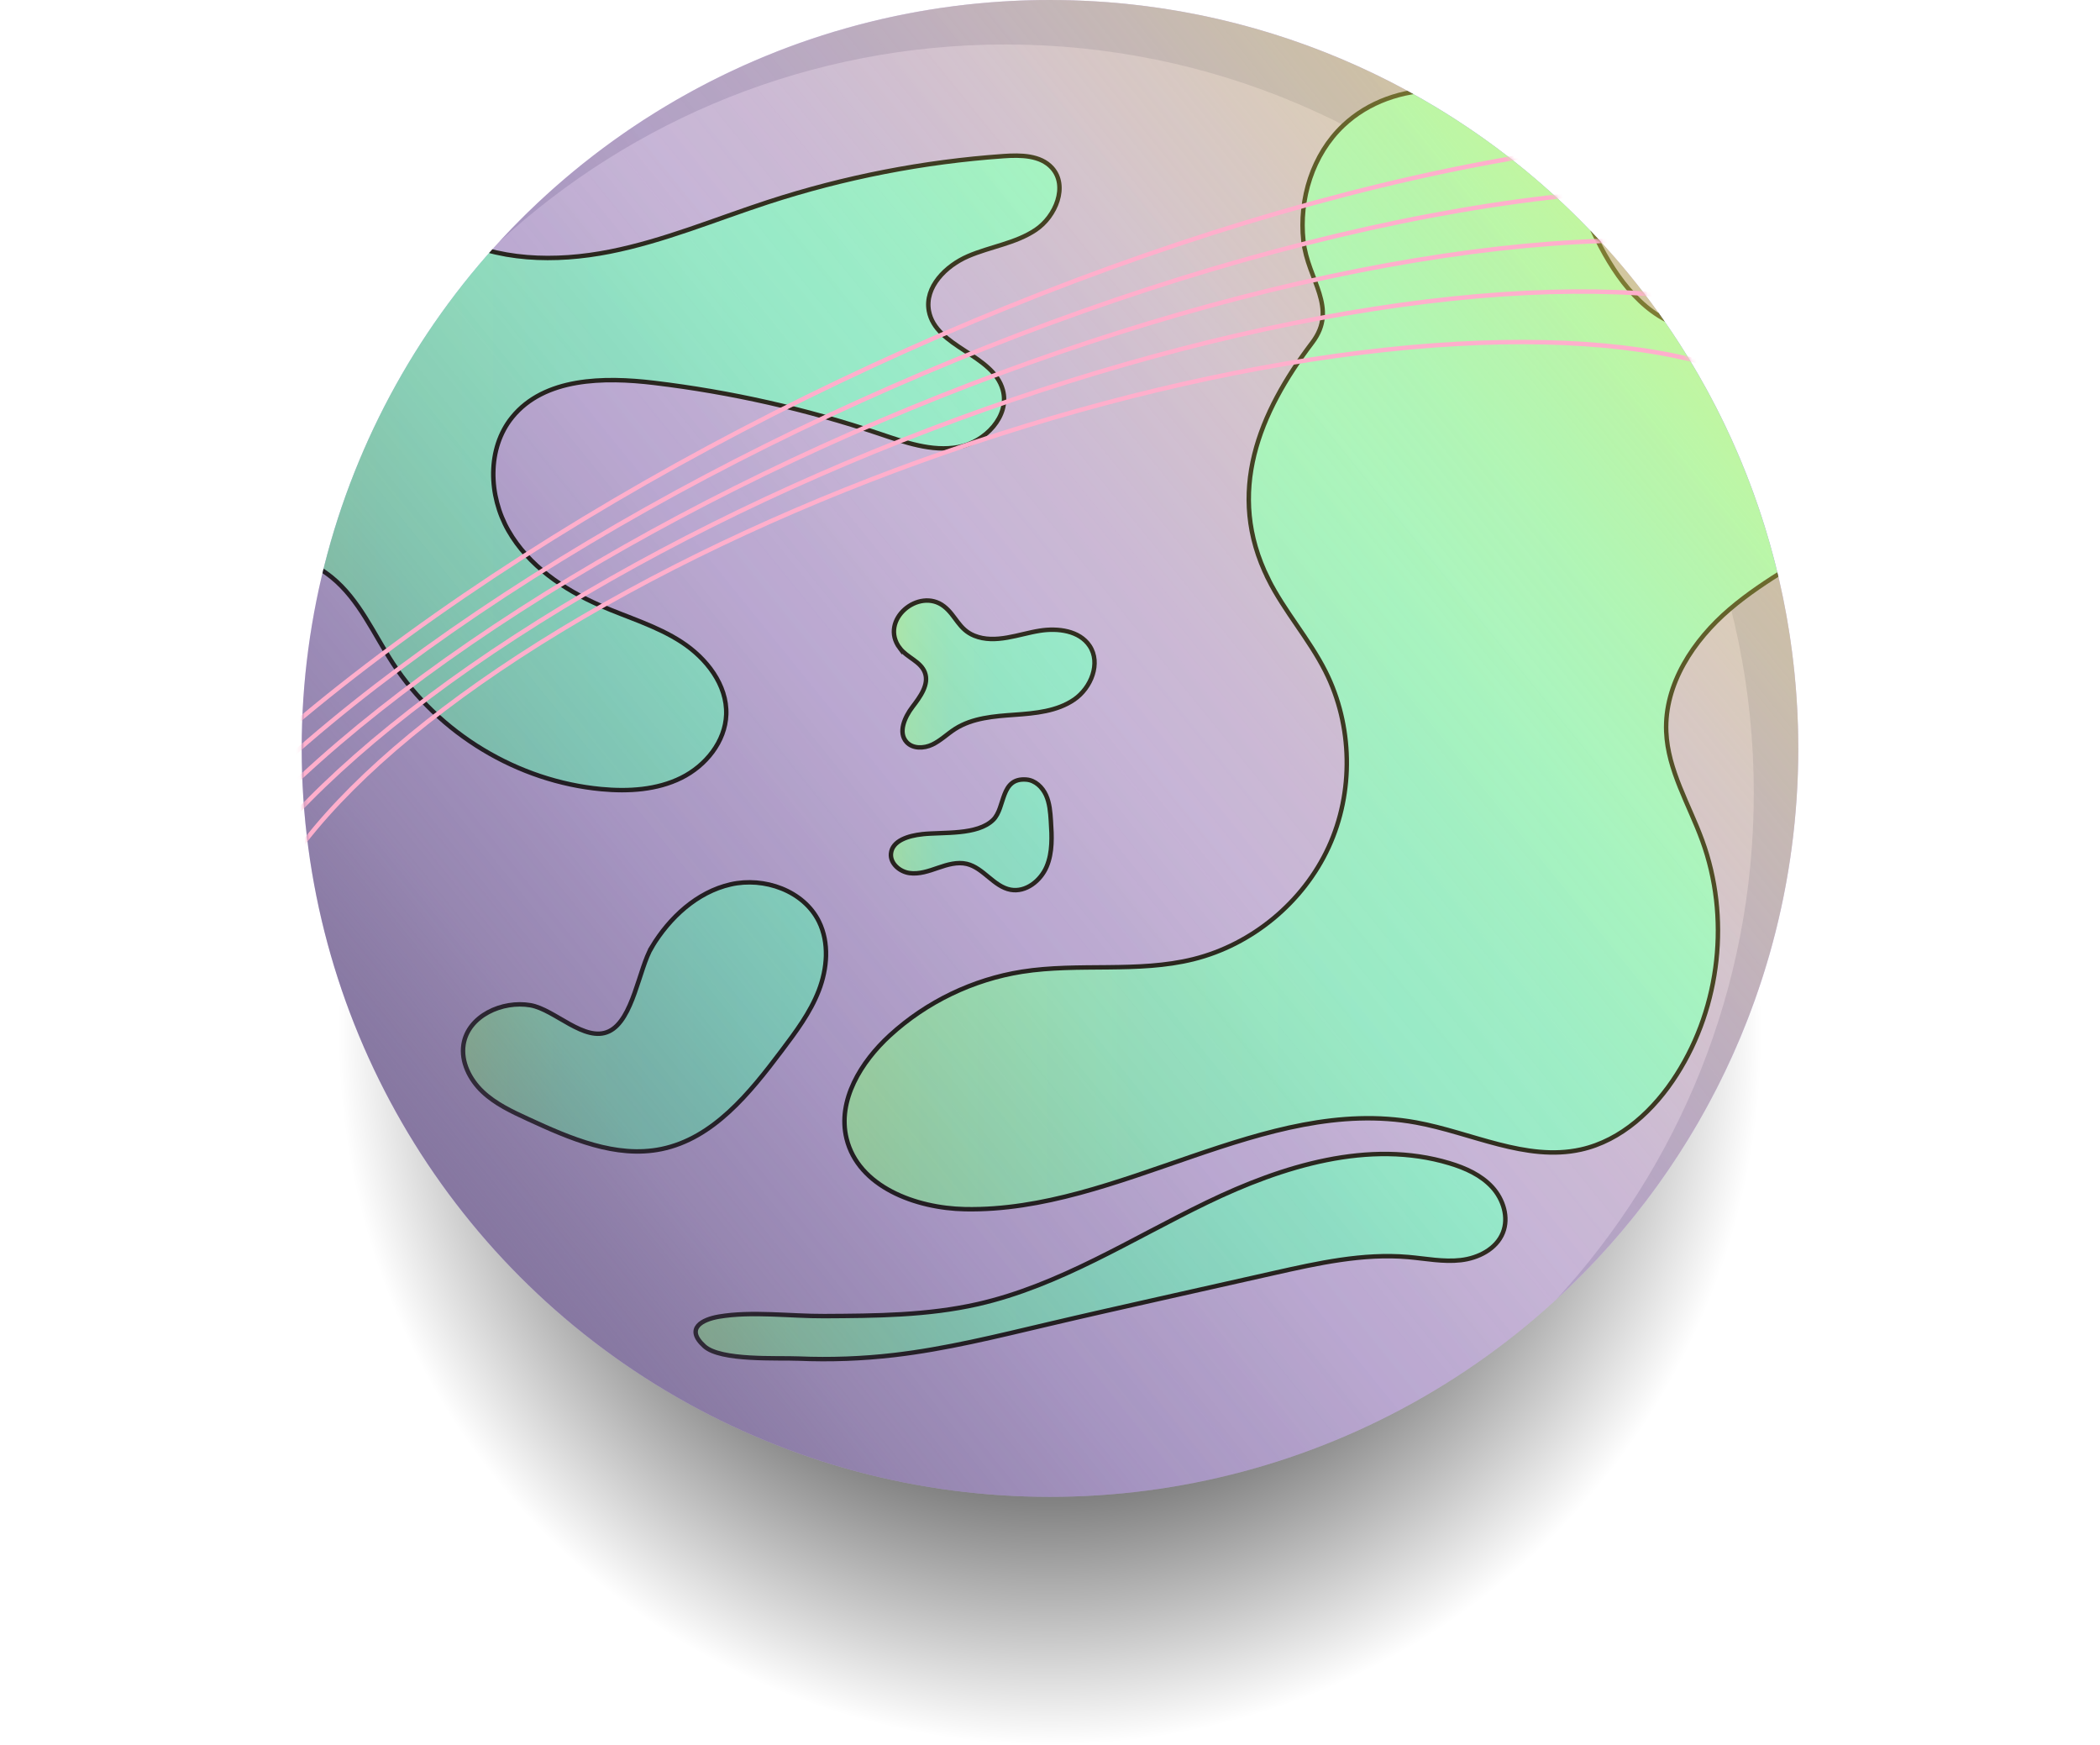 <?xml version="1.0" encoding="UTF-8"?>
<svg id="Layer_1" data-name="Layer 1" xmlns="http://www.w3.org/2000/svg" xmlns:xlink="http://www.w3.org/1999/xlink" viewBox="0 0 472.23 392.32">
  <defs>
    <style>
      .cls-1 {
        fill: url(#linear-gradient-2);
      }

      .cls-1, .cls-2, .cls-3, .cls-4, .cls-5, .cls-6 {
        stroke: #231f20;
      }

      .cls-1, .cls-2, .cls-3, .cls-4, .cls-5, .cls-6, .cls-7 {
        stroke-miterlimit: 10;
      }

      .cls-8 {
        mask: url(#mask-2);
      }

      .cls-8, .cls-9, .cls-10, .cls-7 {
        fill: none;
      }

      .cls-2 {
        fill: url(#linear-gradient-5);
      }

      .cls-3 {
        fill: url(#linear-gradient-4);
      }

      .cls-4 {
        fill: url(#linear-gradient-6);
      }

      .cls-11 {
        fill: url(#radial-gradient);
      }

      .cls-5 {
        fill: url(#linear-gradient-3);
      }

      .cls-12 {
        fill: #a08cc8;
        opacity: .5;
      }

      .cls-13 {
        fill: #cfbaf0;
      }

      .cls-14 {
        fill: url(#linear-gradient-7);
      }

      .cls-10 {
        clip-path: url(#clippath);
      }

      .cls-15 {
        filter: url(#luminosity-noclip);
      }

      .cls-6 {
        fill: url(#linear-gradient);
      }

      .cls-7 {
        stroke: #ffafcc;
      }

      .cls-16 {
        fill: #231f20;
      }

      .cls-17 {
        fill: url(#linear-gradient-8);
      }
    </style>
    <radialGradient id="radial-gradient" cx="236.11" cy="232.28" fx="236.11" fy="232.28" r="160.04" gradientUnits="userSpaceOnUse">
      <stop offset=".3" stop-color="#000"/>
      <stop offset="1" stop-color="#000" stop-opacity="0"/>
    </radialGradient>
    <clipPath id="clippath">
      <circle id="mask" class="cls-9" cx="236.11" cy="168.27" r="168.27"/>
    </clipPath>
    <linearGradient id="linear-gradient" x1="189.9" y1="146.07" x2="436.89" y2="146.07" gradientUnits="userSpaceOnUse">
      <stop offset="0" stop-color="#b9fbc0"/>
      <stop offset=".09" stop-color="#aef9ca"/>
      <stop offset=".28" stop-color="#a1f6d7"/>
      <stop offset=".51" stop-color="#9af5de"/>
      <stop offset="1" stop-color="#98f5e1"/>
    </linearGradient>
    <linearGradient id="linear-gradient-2" x1="156.44" y1="282.5" x2="338.51" y2="282.5" gradientUnits="userSpaceOnUse">
      <stop offset="0" stop-color="#b9fbc0"/>
      <stop offset=".09" stop-color="#aef9ca"/>
      <stop offset=".28" stop-color="#a1f6d7"/>
      <stop offset=".51" stop-color="#9af5de"/>
      <stop offset="1" stop-color="#98f5e1"/>
    </linearGradient>
    <linearGradient id="linear-gradient-3" x1="25.71" y1="104.47" x2="241.48" y2="104.47" gradientUnits="userSpaceOnUse">
      <stop offset="0" stop-color="#b9fbc0"/>
      <stop offset=".09" stop-color="#aef9ca"/>
      <stop offset=".28" stop-color="#a1f6d7"/>
      <stop offset=".51" stop-color="#9af5de"/>
      <stop offset="1" stop-color="#98f5e1"/>
    </linearGradient>
    <linearGradient id="linear-gradient-4" x1="201.02" y1="151.52" x2="246.12" y2="151.52" xlink:href="#linear-gradient-2"/>
    <linearGradient id="linear-gradient-5" x1="200.34" y1="187.69" x2="236.46" y2="187.69" xlink:href="#linear-gradient-2"/>
    <linearGradient id="linear-gradient-6" x1="104.11" y1="228.62" x2="185.74" y2="228.62" xlink:href="#linear-gradient-2"/>
    <linearGradient id="linear-gradient-7" x1="444.02" y1="-.44" x2="40.6" y2="326.93" gradientUnits="userSpaceOnUse">
      <stop offset="0" stop-color="#fff47f"/>
      <stop offset=".04" stop-color="#fdf570" stop-opacity=".83"/>
      <stop offset=".1" stop-color="#fcf761" stop-opacity=".66"/>
      <stop offset=".16" stop-color="#fbf954" stop-opacity=".5"/>
      <stop offset=".22" stop-color="#fafa48" stop-opacity=".36"/>
      <stop offset=".29" stop-color="#f9fc3f" stop-opacity=".25"/>
      <stop offset=".37" stop-color="#f9fd37" stop-opacity=".16"/>
      <stop offset=".45" stop-color="#f8fe31" stop-opacity=".09"/>
      <stop offset=".56" stop-color="#f8fe2d" stop-opacity=".04"/>
      <stop offset=".69" stop-color="#f8fe2a" stop-opacity="0"/>
      <stop offset=".99" stop-color="#f8ff2a" stop-opacity="0"/>
    </linearGradient>
    <linearGradient id="linear-gradient-8" x1="52.41" y1="317.01" x2="420.77" y2="18.76" gradientUnits="userSpaceOnUse">
      <stop offset="0" stop-color="#8c78b4"/>
      <stop offset=".02" stop-color="#8471a9" stop-opacity=".94"/>
      <stop offset=".08" stop-color="#655682" stop-opacity=".72"/>
      <stop offset=".16" stop-color="#493f5e" stop-opacity=".53"/>
      <stop offset=".23" stop-color="#322b41" stop-opacity=".36"/>
      <stop offset=".32" stop-color="#201b29" stop-opacity=".23"/>
      <stop offset=".42" stop-color="#110f16" stop-opacity=".13"/>
      <stop offset=".54" stop-color="#070609" stop-opacity=".05"/>
      <stop offset=".69" stop-color="#010102" stop-opacity=".01"/>
      <stop offset="1" stop-color="#000" stop-opacity="0"/>
    </linearGradient>
    <filter id="luminosity-noclip" x="0" y="0" width="472.23" height="306.36" color-interpolation-filters="sRGB" filterUnits="userSpaceOnUse">
      <feFlood flood-color="#fff" result="bg"/>
      <feBlend in="SourceGraphic" in2="bg"/>
    </filter>
    <mask id="mask-2" data-name="mask" x="0" y="0" width="472.23" height="306.36" maskUnits="userSpaceOnUse">
      <g class="cls-15">
        <path id="base-2" data-name="base" class="cls-16" d="m75.02,217.04c-4.67-15.44-7.18-31.81-7.18-48.77C67.84,75.34,143.18,0,236.11,0c74.13,0,137.06,47.94,159.5,114.5"/>
      </g>
    </mask>
  </defs>
  <circle id="backdrop" class="cls-11" cx="236.11" cy="232.28" r="160.04"/>
  <circle id="base" class="cls-13" cx="236.11" cy="168.27" r="168.27"/>
  <path id="shadow" class="cls-12" d="m236.11,0c-49.01,0-93.12,20.96-123.87,54.4,29.97-27.56,69.95-44.4,113.87-44.4,92.93,0,168.27,75.34,168.27,168.27,0,43.92-16.83,83.91-44.4,113.87,33.44-30.75,54.4-74.86,54.4-123.87C404.38,75.34,329.05,0,236.11,0Z"/>
  <g class="cls-10">
    <g id="conts">
      <path class="cls-6" d="m285.18,130.16c3.65,7.31,9.22,13.51,12.89,20.81,6.12,12.16,6.39,27.12.7,39.49s-17.2,21.92-30.42,25.2c-12.52,3.11-25.79.8-38.53,2.81-11.01,1.74-21.48,6.78-29.7,14.31-6.5,5.95-11.85,14.63-9.76,23.19,2.64,10.83,15.51,15.67,26.65,15.89,34.75.69,67.23-25.71,101.42-19.49,12.43,2.26,24.7,8.81,37.04,6.09,9.16-2.02,16.56-8.97,21.59-16.89,9.81-15.41,12-35.43,5.73-52.59-2.96-8.12-7.75-15.84-8.1-24.48-.44-10.69,6.13-20.57,14.26-27.52,8.13-6.95,17.86-11.72,26.71-17.74,8.85-6.02,17.17-13.84,20.22-24.1,3.05-10.25-.94-23.15-10.87-27.14-14.36-5.77-30.05,9.07-45.18,5.81-9.72-2.09-16.32-11.08-20.73-19.99s-7.8-18.71-15-25.56c-11.19-10.64-30.77-10.67-42-.08-6.96,6.56-10.03,16.58-9,25.98.96,8.8,7.93,15.04,1.98,22.88-11.89,15.66-19.54,33.79-9.89,53.12Z"/>
      <path class="cls-1" d="m185.32,295.9c11.58-.06,23.26-.13,34.55-2.69,18.39-4.18,34.58-14.67,51.56-22.87s36.48-14.25,54.53-8.81c3.55,1.07,7.07,2.64,9.58,5.37s3.79,6.82,2.41,10.26c-1.47,3.67-5.53,5.71-9.46,6.16s-7.88-.36-11.82-.7c-10.17-.88-20.32,1.38-30.28,3.62-8.61,1.94-17.23,3.88-25.84,5.81-8.41,1.89-16.81,3.78-25.2,5.76-11.36,2.67-22.72,5.5-34.3,6.85-7.12.83-14.31,1.09-21.47.79-4.74-.2-17.52.54-21.18-2.77-4.48-4.05-.4-6.04,3.26-6.66,7.41-1.26,16.11-.08,23.64-.12Z"/>
      <path class="cls-5" d="m100.82,52.75c10.88,5.98,24.11,6.24,36.3,3.83s23.72-7.27,35.53-11.13c17.17-5.6,35.03-9.09,53.04-10.35,3.86-.27,8.27-.22,10.87,2.64,3.66,4.05.87,10.9-3.66,13.94s-10.2,3.76-15.21,5.92-9.81,6.94-8.81,12.31c1.53,8.19,14.38,9.71,16.62,17.74,1.64,5.89-3.97,11.77-9.98,12.87s-12.08-1.09-17.87-3.04c-16.39-5.51-33.34-9.33-50.5-11.39-11.39-1.37-24.75-1.19-31.98,7.72-5.7,7.02-5.33,17.66-.84,25.5s12.38,13.23,20.67,16.84c6.12,2.67,12.65,4.55,18.25,8.19s10.29,9.63,10.06,16.3c-.21,6.11-4.63,11.54-10.11,14.25s-11.85,3.1-17.94,2.53c-18.82-1.74-36.6-12.47-46.92-28.3-4.33-6.64-7.55-14.27-13.69-19.28-8.37-6.83-20.08-7.21-30.29-10.73-8.83-3.04-17.12-9.07-20.5-17.78s-.42-20.09,7.94-24.26c4.62-2.3,10.03-2.19,15.06-3.35,10.37-2.39,18.83-10.19,24.39-19.26,2.23-3.64,8.39-24.58,13.09-23.12,1.17.36,4.56,10.31,5.78,11.97,2.83,3.86,6.52,7.12,10.71,9.42Z"/>
      <path class="cls-3" d="m202.33,145.7c1.59,2.12,4.67,2.99,5.63,5.46,1.05,2.7-1.04,5.5-2.79,7.8s-3.26,5.73-1.31,7.88c1.39,1.54,3.91,1.46,5.78.57s3.38-2.4,5.13-3.52c3.92-2.5,8.78-2.86,13.42-3.19s9.51-.78,13.35-3.41,6.06-8.21,3.48-12.08c-2.28-3.43-7.11-4.05-11.18-3.41-4.75.74-10.01,3.04-14.75,1.12-3.51-1.42-4.16-4.55-6.83-6.61-5.63-4.35-14.63,3.13-9.93,9.4Z"/>
      <path class="cls-2" d="m207.36,187.56c-2.99.32-6.76,1.4-7.01,4.39-.18,2.2,1.96,4.03,4.15,4.34s4.36-.46,6.45-1.18,4.32-1.39,6.47-.88c3.74.9,6.05,5.11,9.84,5.81,3.41.63,6.75-2.01,8.1-5.21s1.18-6.8.95-10.27c-.13-1.97-.28-3.98-1.09-5.78s-2.44-3.35-4.41-3.51c-5.93-.48-4.68,6.32-7.48,9.06-3.57,3.5-11.22,2.71-15.96,3.22Z"/>
      <path class="cls-4" d="m146.57,212.92c4.01-6.64,10.16-12.35,17.72-14.08,7.56-1.73,16.44,1.41,19.87,8.36,2.35,4.78,1.88,10.55-.04,15.52s-5.17,9.29-8.37,13.54c-7.17,9.52-15.37,19.71-27.04,22.09-10.22,2.09-20.52-2.4-29.99-6.77-3.62-1.67-7.31-3.39-10.2-6.13s-4.91-6.73-4.28-10.66c1.03-6.39,8.69-9.88,15.06-8.78,5.45.94,12.19,8.45,17.64,5.87s6.74-14.16,9.64-18.96Z"/>
    </g>
  </g>
  <circle id="shadow2" class="cls-14" cx="236.11" cy="168.27" r="168.27"/>
  <circle id="shadow3" class="cls-17" cx="236.11" cy="168.27" r="168.27"/>
  <g class="cls-8">
    <g>
      <ellipse class="cls-7" cx="236.11" cy="168.27" rx="190.5" ry="70.63" transform="translate(-42.11 86.68) rotate(-19.13)"/>
      <ellipse class="cls-7" cx="236.11" cy="168.27" rx="206.61" ry="76.6" transform="translate(-44.48 95.24) rotate(-20.89)"/>
      <ellipse class="cls-7" cx="236.11" cy="168.27" rx="222.88" ry="82.64" transform="translate(-46.29 102.61) rotate(-22.39)"/>
      <ellipse class="cls-7" cx="236.11" cy="168.27" rx="239.29" ry="88.72" transform="translate(-47.7 109) rotate(-23.68)"/>
      <ellipse class="cls-7" cx="236.11" cy="168.27" rx="255.8" ry="94.84" transform="translate(-48.81 114.6) rotate(-24.81)"/>
    </g>
  </g>
</svg>
